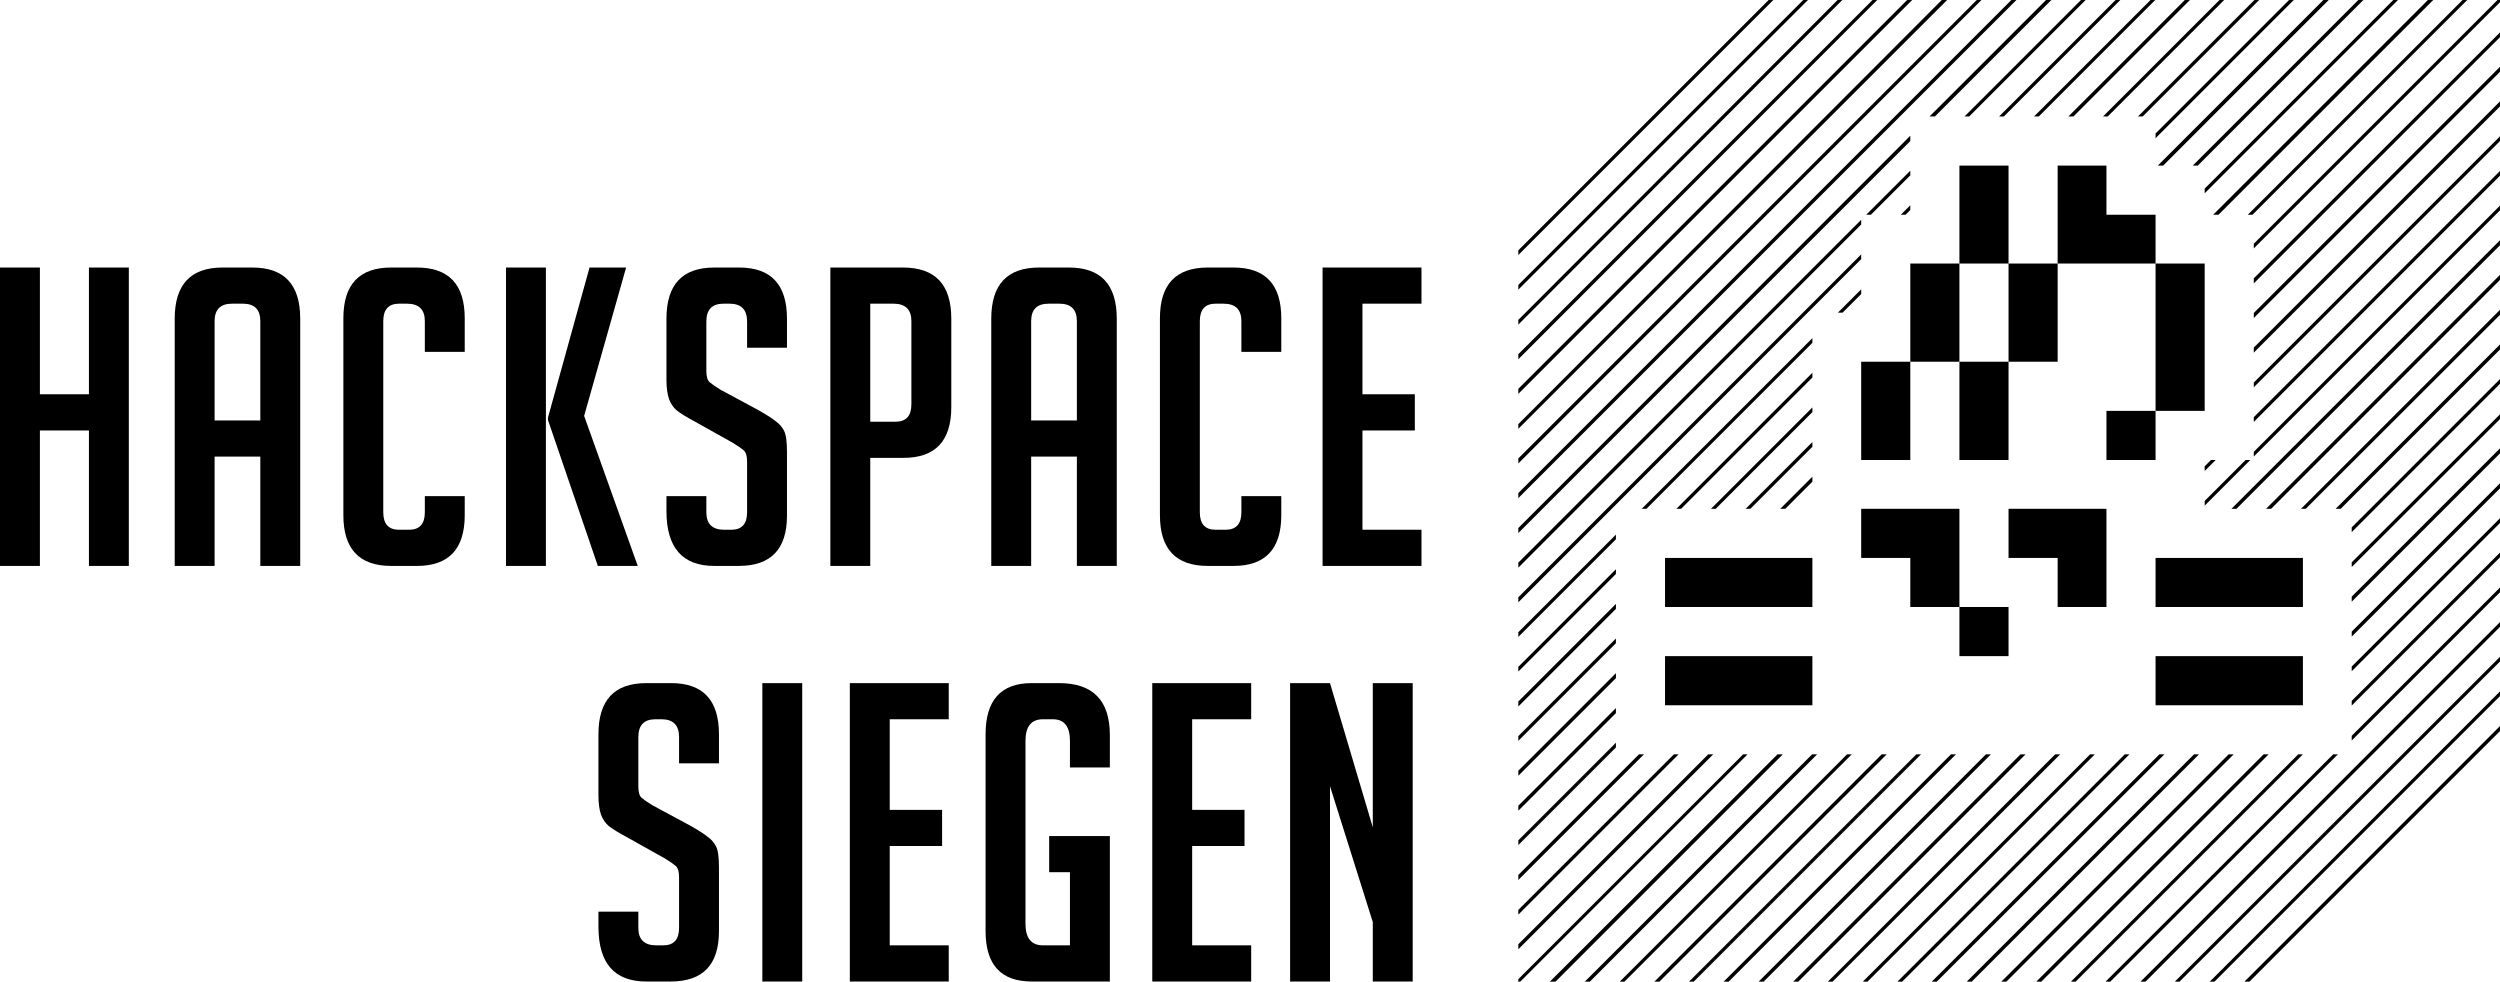 <?xml version="1.0" encoding="UTF-8" standalone="no"?>
<!-- Created with Inkscape (http://www.inkscape.org/) -->

<svg
   xmlns:dc="http://purl.org/dc/elements/1.1/"
   xmlns:cc="http://creativecommons.org/ns#"
   xmlns:rdf="http://www.w3.org/1999/02/22-rdf-syntax-ns#"
   xmlns:svg="http://www.w3.org/2000/svg"
   xmlns="http://www.w3.org/2000/svg"
   xmlns:sodipodi="http://sodipodi.sourceforge.net/DTD/sodipodi-0.dtd"
   xmlns:inkscape="http://www.inkscape.org/namespaces/inkscape"
   width="248.14"
   height="97.438"
   id="svg3132"
   version="1.1"
   inkscape:version="0.48.5 r10040"
   sodipodi:docname="New document 2">
  <defs
     id="defs3" />
  <sodipodi:namedview
     inkscape:document-units="mm"
     id="base"
     pagecolor="#ffffff"
     bordercolor="#666666"
     borderopacity="1.0"
     inkscape:pageopacity="0.0"
     inkscape:pageshadow="2"
     inkscape:zoom="2.090024"
     inkscape:cx="103.42704"
     inkscape:cy="48.718763"
     inkscape:current-layer="layer1"
     showgrid="false"
     units="mm"
     fit-margin-top="0"
     fit-margin-left="0"
     fit-margin-right="0"
     fit-margin-bottom="0"
     inkscape:window-width="1440"
     inkscape:window-height="837"
     inkscape:window-x="0"
     inkscape:window-y="0"
     inkscape:window-maximized="1" />
  <g
     inkscape:label="Layer 1"
     inkscape:groupmode="layer"
     id="layer1"
     transform="translate(-6.9463253e-6,0)">
    <path
       id="path3180"
       style="font-size:41.249px;font-style:normal;font-variant:normal;font-weight:normal;font-stretch:normal;text-align:end;line-height:100%;letter-spacing:1.031px;word-spacing:0px;text-anchor:end;fill:#000000;fill-opacity:1;stroke:none;font-family:BigNoodleTitling;-inkscape-font-specification:BigNoodleTitling"
       d="M 136.258,82.116 L 136.258,67.803 L 140.218,67.803 L 140.218,97.42 L 136.258,97.42 L 136.258,91.521 L 132.01,78.033 L 132.01,97.42 L 128.05,97.42 L 128.05,67.803 L 132.01,67.803 L 136.258,82.116 M 114.37,97.42 L 114.37,67.803 L 124.187,67.803 L 124.187,71.392 L 118.33,71.392 L 118.33,80.384 L 123.527,80.384 L 123.527,83.973 L 118.33,83.973 L 118.33,93.831 L 124.187,93.831 L 124.187,97.42 L 114.37,97.42 M 104.136,86.571 L 104.136,82.983 L 110.159,82.983 L 110.159,97.42 L 102.404,97.42 C 99.351,97.42 97.825,95.756 97.825,92.429 L 97.825,72.877 C 97.825,69.494 99.351,67.803 102.404,67.803 L 105.126,67.803 C 108.481,67.803 110.159,69.522 110.159,72.959 L 110.159,76.177 L 106.199,76.177 L 106.199,73.537 C 106.199,72.107 105.635,71.392 104.507,71.392 L 103.517,71.392 C 102.362,71.392 101.785,72.107 101.785,73.537 L 101.785,91.686 C 101.785,93.116 102.362,93.831 103.517,93.831 L 106.199,93.831 L 106.199,86.571 L 104.136,86.571 M 84.351,97.42 L 84.351,67.803 L 94.169,67.803 L 94.169,71.392 L 88.311,71.392 L 88.311,80.384 L 93.509,80.384 L 93.509,83.973 L 88.311,83.973 L 88.311,93.831 L 94.169,93.831 L 94.169,97.42 L 84.351,97.42 M 75.667,97.42 L 75.667,67.803 L 79.626,67.803 L 79.626,97.42 L 75.667,97.42 M 67.401,75.764 L 67.401,73.165 C 67.401,71.983 66.824,71.392 65.669,71.392 L 65.05,71.392 C 63.923,71.392 63.359,71.983 63.359,73.165 L 63.359,78.074 C 63.359,78.624 63.469,78.995 63.689,79.188 C 63.909,79.38 64.266,79.628 64.761,79.93 L 68.515,81.951 C 69.34,82.419 69.917,82.79 70.247,83.065 C 70.605,83.313 70.88,83.629 71.072,84.014 C 71.265,84.371 71.361,85.073 71.361,86.118 L 71.361,92.429 C 71.361,95.756 69.766,97.42 66.576,97.42 L 64.143,97.42 C 60.98,97.42 59.399,95.605 59.399,91.975 L 59.399,90.49 L 63.359,90.49 L 63.359,92.099 C 63.359,93.254 63.95,93.831 65.133,93.831 L 65.834,93.831 C 66.879,93.831 67.401,93.254 67.401,92.099 L 67.401,87.066 C 67.401,86.516 67.291,86.145 67.071,85.953 C 66.851,85.76 66.494,85.513 65.999,85.21 L 62.245,83.106 C 61.42,82.666 60.815,82.295 60.43,81.993 C 60.073,81.69 59.811,81.305 59.646,80.838 C 59.481,80.343 59.399,79.71 59.399,78.94 L 59.399,72.877 C 59.399,69.494 60.98,67.803 64.143,67.803 L 66.617,67.803 C 69.78,67.803 71.361,69.494 71.361,72.877 L 71.361,75.764 L 67.401,75.764 M 131.272,56.171 L 131.272,26.554 L 141.09,26.554 L 141.09,30.142 L 135.232,30.142 L 135.232,39.135 L 140.43,39.135 L 140.43,42.723 L 135.232,42.723 L 135.232,52.582 L 141.09,52.582 L 141.09,56.171 L 131.272,56.171 M 127.175,49.241 L 127.175,51.138 C 127.175,54.493 125.594,56.171 122.432,56.171 L 119.874,56.171 C 116.712,56.171 115.13,54.493 115.13,51.138 L 115.13,31.586 C 115.13,28.231 116.712,26.554 119.874,26.554 L 122.432,26.554 C 125.594,26.554 127.175,28.231 127.175,31.586 L 127.175,34.927 L 123.215,34.927 L 123.215,31.875 C 123.215,30.72 122.624,30.142 121.442,30.142 L 120.658,30.142 C 119.613,30.142 119.09,30.72 119.09,31.875 L 119.09,50.85 C 119.09,52.005 119.613,52.582 120.658,52.582 L 121.648,52.582 C 122.693,52.582 123.215,52.005 123.215,50.85 L 123.215,49.241 L 127.175,49.241 M 102.349,56.171 L 98.389,56.171 L 98.389,31.627 C 98.389,28.245 99.97,26.554 103.133,26.554 L 106.103,26.554 C 109.265,26.554 110.846,28.245 110.846,31.627 L 110.846,56.171 L 106.886,56.171 L 106.886,45.322 L 102.349,45.322 L 102.349,56.171 M 106.886,41.733 L 106.886,31.875 C 106.886,30.72 106.309,30.142 105.154,30.142 L 104.081,30.142 C 102.926,30.142 102.349,30.72 102.349,31.875 L 102.349,41.733 L 106.886,41.733 M 82.418,26.554 L 89.636,26.554 C 92.826,26.554 94.421,28.245 94.421,31.627 L 94.421,40.414 C 94.421,43.768 92.84,45.446 89.678,45.446 L 86.378,45.446 L 86.378,56.171 L 82.418,56.171 L 82.418,26.554 M 86.378,41.857 L 88.894,41.857 C 89.939,41.857 90.461,41.28 90.461,40.125 L 90.461,31.875 C 90.461,30.72 89.87,30.142 88.688,30.142 L 86.378,30.142 L 86.378,41.857 M 74.153,34.515 L 74.153,31.916 C 74.153,30.734 73.575,30.142 72.42,30.142 L 71.801,30.142 C 70.674,30.142 70.11,30.734 70.11,31.916 L 70.11,36.825 C 70.11,37.375 70.22,37.746 70.44,37.939 C 70.66,38.131 71.018,38.379 71.513,38.681 L 75.266,40.702 C 76.091,41.17 76.669,41.541 76.999,41.816 C 77.356,42.064 77.631,42.38 77.824,42.765 C 78.016,43.122 78.112,43.823 78.112,44.868 L 78.112,51.18 C 78.112,54.507 76.517,56.171 73.328,56.171 L 70.894,56.171 C 67.731,56.171 66.15,54.356 66.15,50.726 L 66.15,49.241 L 70.11,49.241 L 70.11,50.85 C 70.11,52.005 70.701,52.582 71.884,52.582 L 72.585,52.582 C 73.63,52.582 74.153,52.005 74.153,50.85 L 74.153,45.817 C 74.153,45.267 74.043,44.896 73.823,44.703 C 73.603,44.511 73.245,44.263 72.75,43.961 L 68.996,41.857 C 68.171,41.417 67.566,41.046 67.181,40.744 C 66.824,40.441 66.563,40.056 66.398,39.589 C 66.233,39.094 66.15,38.461 66.15,37.691 L 66.15,31.627 C 66.15,28.245 67.731,26.554 70.894,26.554 L 73.369,26.554 C 76.531,26.554 78.112,28.245 78.112,31.627 L 78.112,34.515 L 74.153,34.515 M 54.184,56.171 L 50.224,56.171 L 50.224,26.554 L 54.184,26.554 L 54.184,56.171 M 63.3,56.171 L 59.34,56.171 L 54.39,41.692 L 54.39,41.445 L 58.515,26.554 L 62.145,26.554 L 57.979,41.28 L 63.3,56.171 M 46.127,49.241 L 46.127,51.138 C 46.127,54.493 44.546,56.171 41.383,56.171 L 38.826,56.171 C 35.663,56.171 34.082,54.493 34.082,51.138 L 34.082,31.586 C 34.082,28.231 35.663,26.554 38.826,26.554 L 41.383,26.554 C 44.546,26.554 46.127,28.231 46.127,31.586 L 46.127,34.927 L 42.167,34.927 L 42.167,31.875 C 42.167,30.72 41.576,30.142 40.393,30.142 L 39.61,30.142 C 38.565,30.142 38.042,30.72 38.042,31.875 L 38.042,50.85 C 38.042,52.005 38.565,52.582 39.61,52.582 L 40.6,52.582 C 41.645,52.582 42.167,52.005 42.167,50.85 L 42.167,49.241 L 46.127,49.241 M 21.301,56.171 L 17.341,56.171 L 17.341,31.627 C 17.341,28.245 18.922,26.554 22.084,26.554 L 25.054,26.554 C 28.217,26.554 29.798,28.245 29.798,31.627 L 29.798,56.171 L 25.838,56.171 L 25.838,45.322 L 21.301,45.322 L 21.301,56.171 M 25.838,41.733 L 25.838,31.875 C 25.838,30.72 25.261,30.142 24.106,30.142 L 23.033,30.142 C 21.878,30.142 21.301,30.72 21.301,31.875 L 21.301,41.733 L 25.838,41.733 M 8.827,56.171 L 8.827,42.723 L 3.96,42.723 L 3.96,56.171 L 6.9463253e-6,56.171 L 6.9463253e-6,26.554 L 3.96,26.554 L 3.96,39.135 L 8.827,39.135 L 8.827,26.554 L 12.787,26.554 L 12.787,56.171 L 8.827,56.171" />
    <path
       style="font-size:medium;font-style:normal;font-variant:normal;font-weight:normal;font-stretch:normal;text-indent:0;text-align:start;text-decoration:none;line-height:normal;letter-spacing:normal;word-spacing:normal;text-transform:none;direction:ltr;block-progression:tb;writing-mode:lr-tb;text-anchor:start;baseline-shift:baseline;color:#000000;fill:#000000;fill-opacity:1;stroke:none;stroke-width:0.4;marker:none;visibility:visible;display:inline;overflow:visible;enable-background:accumulate;font-family:Sans;-inkscape-font-specification:Sans"
       d="M 175.547,0 L 150.703,24.844 L 150.703,25.312 L 176.015,0 L 175.547,0 z M 178.984,0 L 150.703,28.281 L 150.703,28.75 L 179.453,0 L 178.984,0 z M 182.39,0 L 150.703,31.75 L 150.703,32.219 L 182.859,0 L 182.39,0 z M 185.859,0 L 150.703,35.156 L 150.703,35.656 L 186.328,0 L 185.859,0 z M 189.297,0 L 150.703,38.594 L 150.703,39.094 L 189.797,0 L 189.297,0 z M 192.734,0 L 150.703,42.094 L 150.703,42.562 L 193.265,0 L 192.734,0 z M 196.203,0 L 150.703,45.5 L 150.703,46 L 196.672,0 L 196.203,0 z M 199.64,0 L 150.703,48.938 L 150.703,49.438 L 200.14,0 L 199.64,0 z M 203.078,0 L 191.515,11.562 L 192.047,11.562 L 203.609,0 L 203.078,0 z M 206.547,0 L 194.984,11.562 L 195.453,11.562 L 207.015,0 L 206.547,0 z M 209.984,0 L 198.422,11.562 L 198.89,11.562 L 210.453,0 L 209.984,0 z M 213.453,0 L 201.89,11.562 L 202.359,11.562 L 213.922,0 L 213.453,0 z M 216.859,0 L 205.297,11.562 L 205.797,11.562 L 217.359,0 L 216.859,0 z M 220.297,0 L 208.734,11.562 L 209.203,11.562 L 220.765,0 L 220.297,0 z M 223.765,0 L 212.203,11.562 L 212.672,11.562 L 224.234,0 L 223.765,0 z M 227.203,0 L 213.953,13.25 L 213.953,13.719 L 227.672,0 L 227.203,0 z M 230.609,0 L 214.172,16.438 L 214.703,16.438 L 231.14,0 L 230.609,0 z M 234.078,0 L 217.64,16.438 L 218.14,16.438 L 234.578,0 L 234.078,0 z M 237.547,0 L 218.828,18.719 L 218.828,19.188 L 238.015,0 L 237.547,0 z M 240.984,0 L 219.672,21.312 L 220.203,21.312 L 241.515,0 L 240.984,0 z M 244.422,0 L 223.109,21.312 L 223.578,21.312 L 244.89,0 L 244.422,0 z M 247.89,0 L 223.703,24.188 L 223.703,24.656 L 248.14,0.219 L 248.14,0 L 247.89,0 z M 248.14,3.219 L 223.703,27.625 L 223.703,28.125 L 248.14,3.688 L 248.14,3.219 z M 248.14,6.625 L 223.703,31.062 L 223.703,31.562 L 248.14,7.125 L 248.14,6.625 z M 248.14,10.062 L 223.703,34.5 L 223.703,35 L 248.14,10.562 L 248.14,10.062 z M 189.609,13.469 L 150.703,52.406 L 150.703,52.906 L 189.609,14 L 189.609,13.469 z M 248.14,13.531 L 223.703,37.969 L 223.703,38.438 L 248.14,14 L 248.14,13.531 z M 194.484,16.438 L 194.484,26.156 L 199.359,26.156 L 199.359,16.438 L 194.484,16.438 z M 199.359,26.156 L 199.359,35.906 L 204.234,35.906 L 204.234,26.156 L 199.359,26.156 z M 204.234,26.156 L 209.078,26.156 L 213.953,26.156 L 213.953,21.312 L 209.078,21.312 L 209.078,16.438 L 204.234,16.438 L 204.234,26.156 z M 213.953,26.156 L 213.953,40.781 L 218.828,40.781 L 218.828,26.156 L 213.953,26.156 z M 213.953,40.781 L 209.078,40.781 L 209.078,45.656 L 213.953,45.656 L 213.953,40.781 z M 199.359,35.906 L 194.484,35.906 L 194.484,45.656 L 199.359,45.656 L 199.359,35.906 z M 194.484,35.906 L 194.484,26.156 L 189.609,26.156 L 189.609,35.906 L 194.484,35.906 z M 189.609,35.906 L 184.734,35.906 L 184.734,45.656 L 189.609,45.656 L 189.609,35.906 z M 189.609,16.938 L 185.234,21.312 L 185.703,21.312 L 189.609,17.406 L 189.609,16.938 z M 248.14,16.969 L 223.703,41.406 L 223.703,41.875 L 248.14,17.438 L 248.14,16.969 z M 189.609,20.375 L 188.672,21.312 L 189.14,21.312 L 189.609,20.844 L 189.609,20.375 z M 248.14,20.406 L 223.703,44.844 L 223.703,45.313 L 248.14,20.875 L 248.14,20.406 z M 184.734,21.812 L 150.703,55.844 L 150.703,56.344 L 184.734,22.281 L 184.734,21.812 z M 248.14,23.844 L 221.484,50.5 L 221.984,50.5 L 248.14,24.344 L 248.14,23.844 z M 184.734,25.25 L 150.703,59.281 L 150.703,59.781 L 184.734,25.719 L 184.734,25.25 z M 248.14,27.281 L 224.922,50.5 L 225.422,50.5 L 248.14,27.781 L 248.14,27.281 z M 184.734,28.719 L 182.422,31.031 L 182.89,31.031 L 184.734,29.188 L 184.734,28.719 z M 248.14,30.75 L 228.39,50.5 L 228.859,50.5 L 248.14,31.25 L 248.14,30.75 z M 179.89,33.562 L 162.953,50.5 L 163.422,50.5 L 179.89,34.031 L 179.89,33.562 z M 248.14,34.188 L 231.828,50.5 L 232.328,50.5 L 248.14,34.688 L 248.14,34.188 z M 179.89,37 L 166.39,50.5 L 166.859,50.5 L 179.89,37.469 L 179.89,37 z M 248.14,37.625 L 233.422,52.344 L 233.422,52.813 L 248.14,38.094 L 248.14,37.625 z M 179.89,40.438 L 169.828,50.5 L 170.297,50.5 L 179.89,40.906 L 179.89,40.438 z M 248.14,41.125 L 233.422,55.813 L 233.422,56.281 L 248.14,41.594 L 248.14,41.125 z M 179.89,43.875 L 173.265,50.5 L 173.734,50.5 L 179.89,44.344 L 179.89,43.875 z M 248.14,44.5 L 233.422,59.219 L 233.422,59.719 L 248.14,45 L 248.14,44.5 z M 219.453,45.656 L 218.828,46.281 L 218.828,46.75 L 219.922,45.656 L 219.453,45.656 z M 222.89,45.656 L 218.828,49.719 L 218.828,50.188 L 223.359,45.656 L 222.89,45.656 z M 179.89,47.313 L 176.703,50.5 L 177.203,50.5 L 179.89,47.813 L 179.89,47.313 z M 248.14,47.969 L 233.422,62.688 L 233.422,63.188 L 248.14,48.469 L 248.14,47.969 z M 184.734,50.5 L 184.734,55.375 L 189.609,55.375 L 189.609,60.25 L 194.484,60.25 L 194.484,50.5 L 184.734,50.5 z M 194.484,60.25 L 194.484,65.125 L 199.359,65.125 L 199.359,60.25 L 194.484,60.25 z M 199.359,50.5 L 199.359,55.375 L 204.234,55.375 L 204.234,60.25 L 209.078,60.25 L 209.078,50.5 L 199.359,50.5 z M 248.14,51.438 L 233.422,66.156 L 233.422,66.625 L 248.14,51.906 L 248.14,51.438 z M 160.39,53.063 L 150.703,62.75 L 150.703,63.219 L 160.39,53.531 L 160.39,53.063 z M 248.14,54.844 L 233.422,69.563 L 233.422,70.031 L 248.14,55.313 L 248.14,54.844 z M 165.265,55.375 L 165.265,60.25 L 179.89,60.25 L 179.89,55.375 L 165.265,55.375 z M 213.953,55.375 L 213.953,60.25 L 228.578,60.25 L 228.578,55.375 L 213.953,55.375 z M 160.39,56.5 L 150.703,66.188 L 150.703,66.656 L 160.39,56.969 L 160.39,56.5 z M 248.14,58.313 L 233.422,73.031 L 233.422,73.5 L 248.14,58.781 L 248.14,58.313 z M 160.39,59.938 L 150.703,69.625 L 150.703,70.125 L 160.39,60.438 L 160.39,59.938 z M 248.14,61.75 L 212.453,97.438 L 212.953,97.438 L 248.14,62.219 L 248.14,61.75 z M 160.39,63.375 L 150.703,73.063 L 150.703,73.531 L 160.39,63.844 L 160.39,63.375 z M 165.265,65.125 L 165.265,70 L 179.89,70 L 179.89,65.125 L 165.265,65.125 z M 213.953,65.125 L 213.953,70 L 228.578,70 L 228.578,65.125 L 213.953,65.125 z M 248.14,65.188 L 215.859,97.438 L 216.328,97.438 L 248.14,65.656 L 248.14,65.188 z M 160.39,66.813 L 150.703,76.5 L 150.703,77 L 160.39,67.313 L 160.39,66.813 z M 248.14,68.625 L 219.328,97.438 L 219.797,97.438 L 248.14,69.094 L 248.14,68.625 z M 160.39,70.281 L 150.703,79.969 L 150.703,80.469 L 160.39,70.781 L 160.39,70.281 z M 248.14,72.063 L 222.765,97.438 L 223.265,97.438 L 248.14,72.563 L 248.14,72.063 z M 160.39,73.719 L 150.703,83.406 L 150.703,83.875 L 160.39,74.188 L 160.39,73.719 z M 162.672,74.875 L 150.703,86.844 L 150.703,87.344 L 163.172,74.875 L 162.672,74.875 z M 166.14,74.875 L 150.703,90.313 L 150.703,90.781 L 166.609,74.875 L 166.14,74.875 z M 169.547,74.875 L 150.703,93.719 L 150.703,94.219 L 170.047,74.875 L 169.547,74.875 z M 173.015,74.875 L 150.703,97.188 L 150.703,97.438 L 150.89,97.438 L 173.453,74.875 L 173.015,74.875 z M 176.422,74.875 L 153.828,97.438 L 154.39,97.438 L 176.953,74.875 L 176.422,74.875 z M 179.859,74.875 L 157.297,97.438 L 157.797,97.438 L 180.359,74.875 L 179.859,74.875 z M 183.328,74.875 L 160.765,97.438 L 161.234,97.438 L 183.797,74.875 L 183.328,74.875 z M 186.765,74.875 L 164.203,97.438 L 164.703,97.438 L 187.265,74.875 L 186.765,74.875 z M 190.203,74.875 L 167.64,97.438 L 168.109,97.438 L 190.672,74.875 L 190.203,74.875 z M 193.64,74.875 L 171.078,97.438 L 171.578,97.438 L 194.14,74.875 L 193.64,74.875 z M 197.109,74.875 L 174.547,97.438 L 175.047,97.438 L 197.609,74.875 L 197.109,74.875 z M 200.547,74.875 L 177.984,97.438 L 178.484,97.438 L 201.047,74.875 L 200.547,74.875 z M 203.984,74.875 L 181.422,97.438 L 181.89,97.438 L 204.484,74.875 L 203.984,74.875 z M 207.453,74.875 L 184.89,97.438 L 185.359,97.438 L 207.922,74.875 L 207.453,74.875 z M 210.89,74.875 L 188.328,97.438 L 188.797,97.438 L 211.359,74.875 L 210.89,74.875 z M 214.328,74.875 L 191.734,97.438 L 192.234,97.438 L 214.828,74.875 L 214.328,74.875 z M 217.765,74.875 L 195.203,97.438 L 195.703,97.438 L 218.265,74.875 L 217.765,74.875 z M 221.203,74.875 L 198.64,97.438 L 199.14,97.438 L 221.703,74.875 L 221.203,74.875 z M 224.672,74.875 L 202.109,97.438 L 202.609,97.438 L 225.172,74.875 L 224.672,74.875 z M 228.109,74.875 L 205.547,97.438 L 206.015,97.438 L 228.578,74.875 L 228.109,74.875 z M 231.578,74.875 L 208.984,97.438 L 209.453,97.438 L 232.047,74.875 L 231.578,74.875 z"
       id="path3088"
       inkscape:connector-curvature="0" />
  </g>
</svg>
